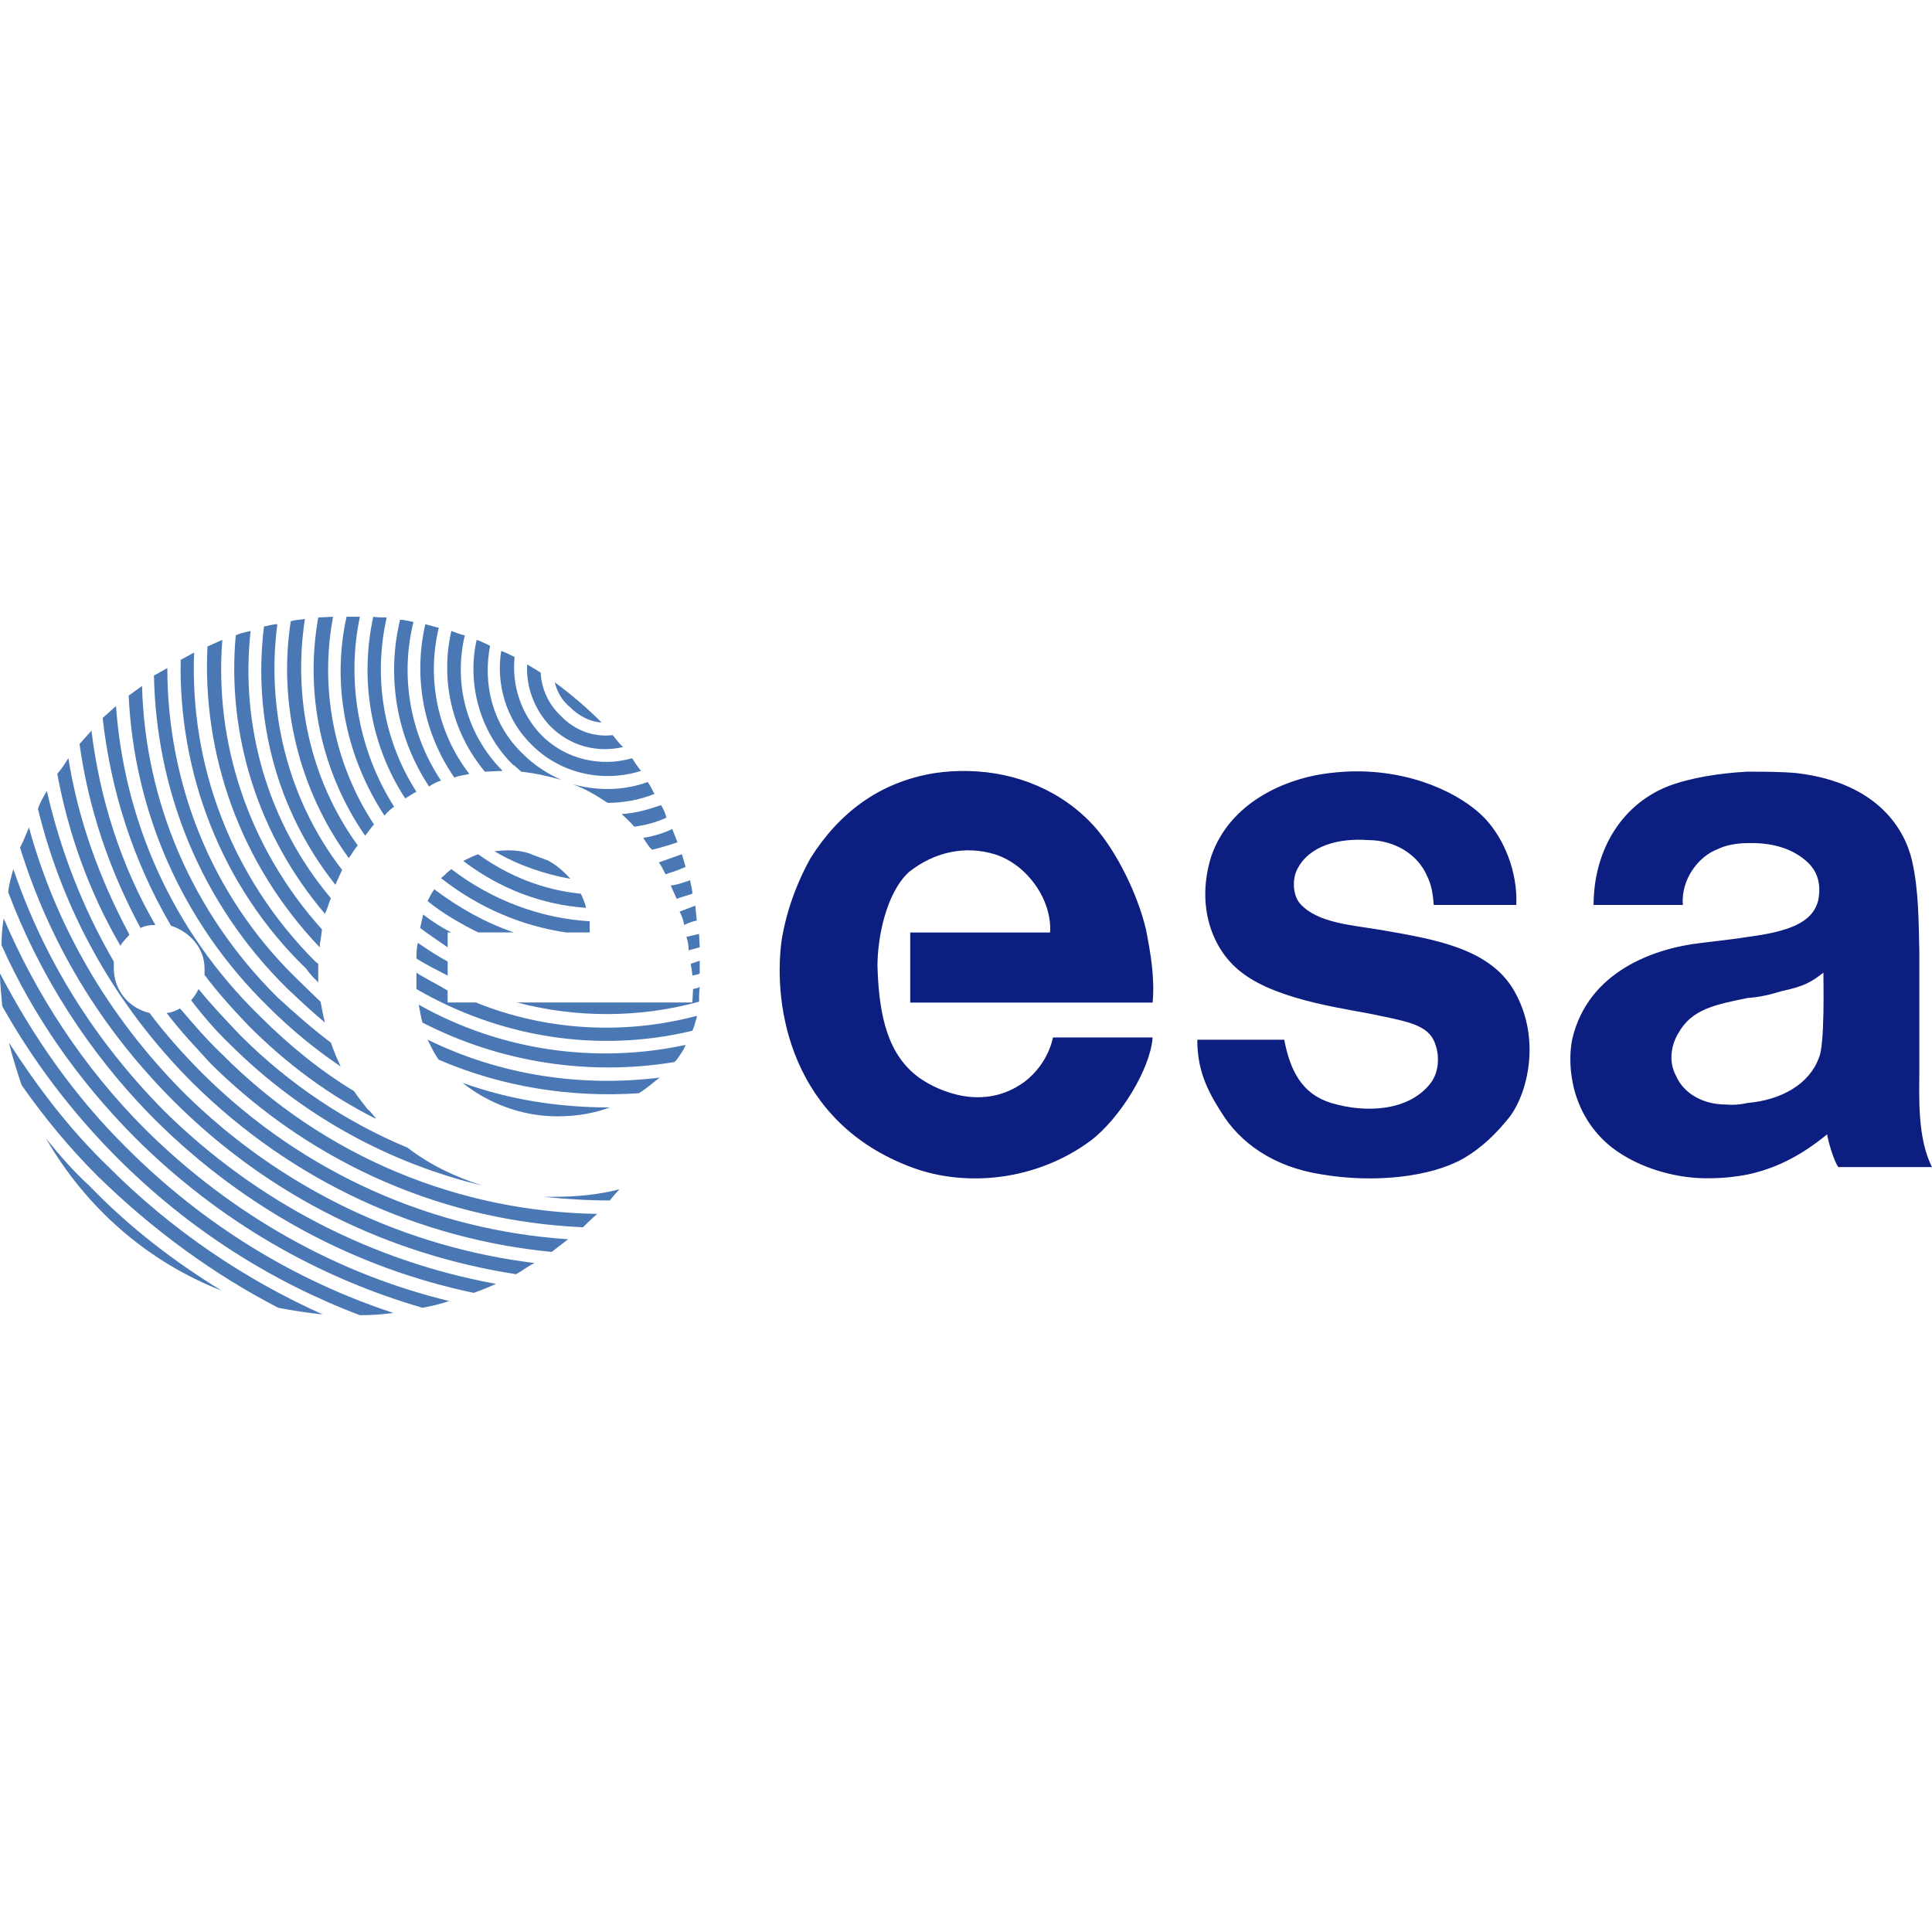 <svg xmlns="http://www.w3.org/2000/svg" width="100pt" height="100pt" viewBox="0 0 100 100"><g><path d="M17.242 31.922l-.77.039c-.691 3.895.117 7.941 2.426 11.293.191-.23.309-.422.461-.578-2.113-3.199-2.809-7.129-2.117-10.754zm.695 0c-.77 3.469-.078 7.172 1.961 10.293.156-.191.348-.348.5-.461-1.883-2.969-2.461-6.555-1.77-9.832zm1.383 0c-.691 3.16-.191 6.594 1.656 9.406.195-.117.348-.23.578-.348-1.73-2.695-2.234-5.934-1.539-9.02-.23 0-.461 0-.695-.039zm-3.539.117c-.23.039-.461.039-.73.113-.656 4.203.383 8.676 3 12.258.156-.191.27-.422.465-.652-2.504-3.469-3.352-7.672-2.734-11.719zm4.926.039c-.691 2.891-.23 6.012 1.504 8.633.152-.117.383-.23.613-.309-1.617-2.43-2.117-5.434-1.422-8.211-.23-.035-.461-.113-.695-.113zm-6.352.23c-.23 0-.461.078-.691.117-.578 4.699.617 9.48 3.695 13.371l.348-.77c-2.852-3.699-3.926-8.324-3.352-12.719zm7.66 0c-.613 2.66-.152 5.551 1.504 7.941.23-.117.539-.117.77-.195-1.695-2.195-2.195-5.008-1.578-7.555l-.695-.191zm-9.043.348c-.309.078-.539.113-.77.23-.461 5.086 1.113 10.293 4.617 14.414.117-.23.191-.539.309-.809-3.309-3.93-4.695-8.98-4.156-13.836zm10.391 0c-.578 2.504 0 5.203 1.734 7.285l.922-.039c-1.922-1.93-2.539-4.586-1.961-7.016-.234-.039-.465-.152-.695-.23zm-11.855.461l-.77.348c-.27 5.551 1.656 11.215 5.813 15.57 0-.113 0-.23.039-.344l.078-.582c-3.813-4.238-5.582-9.672-5.16-14.992zm13.164 0c-.5 2.199.117 4.703 1.848 6.438.191.117.309.27.461.387.695.074 1.387.23 2.082.422-.734-.309-1.426-.77-2.004-1.348-1.578-1.504-2.078-3.625-1.691-5.59-.234-.113-.465-.23-.695-.309zm1.27.578c-.27 1.695.234 3.547 1.582 4.859 1.5 1.5 3.691 1.965 5.656 1.348-.191-.234-.309-.426-.461-.656-1.617.465-3.426.078-4.695-1.195-1.078-1.117-1.543-2.621-1.387-4.047-.23-.113-.461-.23-.695-.309zm-15.895.078l-.695.383c-.113 5.781 2.043 11.68 6.508 15.996.152.234.383.465.613.695v-.961l-.152-.117c-4.387-4.395-6.504-10.215-6.273-15.996zm17.242.617c-.074 1.117.348 2.313 1.195 3.199 1.039 1.039 2.422 1.387 3.77 1.078-.191-.156-.344-.387-.539-.617-.961.117-1.961-.23-2.691-1-.656-.617-1-1.43-1.039-2.238l-.695-.422zm-18.629.191l-.691.387c.113 5.898 2.387 11.754 6.891 16.188.652.617 1.27 1.195 1.961 1.773-.113-.387-.152-.734-.23-1.078l-1.27-1.234c-4.465-4.355-6.66-10.215-6.66-16.035zm20.055.734c.113.461.348.922.77 1.27.461.465 1.039.773 1.656.813-.73-.734-1.539-1.43-2.426-2.082zm-21.363.191l-.691.5c.27 5.898 2.695 11.68 7.234 16.113 1.156 1.156 2.426 2.195 3.734 3.082-.152-.348-.348-.77-.5-1.234-.926-.691-1.848-1.504-2.773-2.352-4.465-4.43-6.852-10.211-7.004-16.109zm-1.348 1.039l-.691.617c.422 3.777 1.578 7.402 3.539 10.754.965.309 1.734 1.156 1.734 2.199v.344c.691.926 1.461 1.773 2.309 2.66 1.965 1.969 4.156 3.586 6.543 4.781v-.039c-.113-.117-.23-.309-.422-.461-.23-.309-.465-.578-.695-.926-1.73-1.043-3.387-2.391-4.887-3.895-4.543-4.434-7.008-10.137-7.43-16.035zm-1.27 1.273l-.617.695c.465 3.352 1.539 6.512 3.156 9.52.23-.117.465-.156.77-.156-1.809-3.121-2.887-6.59-3.309-10.059zm-1.195 1.426c-.191.309-.344.539-.574.809.578 3.121 1.656 6.129 3.27 8.902.117-.23.309-.383.465-.574-1.543-2.891-2.656-5.938-3.16-9.137zm29.988 1.234c-1.273.461-2.617.461-3.891.113.656.234 1.234.578 1.813.965.805 0 1.652-.152 2.422-.461-.113-.234-.23-.465-.344-.617zm-31.102.461c-.156.27-.348.578-.461.926 1.27 5.203 3.926 10.098 7.965 14.145 5.234 5.203 11.855 8.133 18.629 8.789l.848-.656c-6.926-.461-13.664-3.352-18.938-8.594-1-1.004-1.922-2.043-2.73-3.121-1.039-.23-1.848-1.156-1.848-2.313v-.348c-1.617-2.777-2.773-5.781-3.465-8.828zm31.793.734c-.656.23-1.348.422-2.039.461.23.23.461.426.652.656.578-.078 1.156-.23 1.656-.465-.039-.23-.152-.461-.27-.652zm-32.719 1.156c-.152.344-.27.691-.461 1.039 1.5 4.855 4.117 9.289 7.93 13.105 5.043 5.051 11.277 7.977 17.746 8.98.344-.191.613-.422.961-.578-6.621-.809-13.086-3.777-18.207-8.863-3.926-3.973-6.582-8.637-7.969-13.684zm33.297.078c-.465.23-1 .383-1.5.461.152.23.27.461.461.617.461-.117.844-.23 1.309-.387l-.27-.691zm-8.297 1.109c-.305-.012-.613.008-.902.047 1.23.73 2.617 1.191 3.926 1.422-.348-.383-.73-.73-1.195-.961-.305-.117-.652-.23-.922-.348-.289-.098-.598-.145-.906-.16zm-1.75.199c-.309.117-.539.23-.77.348 1.926 1.465 4.117 2.273 6.352 2.426-.039-.23-.156-.5-.27-.73-1.926-.195-3.695-.887-5.313-2.043zm10.547 0l-1.195.422c.117.156.234.387.348.617.348-.113.695-.23 1.039-.383l-.191-.656zm-34.605.77c-.113.387-.23.809-.266 1.195 1.613 4.277 4.156 8.324 7.617 11.797 4.699 4.66 10.395 7.668 16.477 8.941.344-.117.73-.27 1.152-.465-6.313-1.156-12.316-4.16-17.164-8.941-3.656-3.699-6.238-7.902-7.816-12.527zm22.672 0l-.191.156c-.117.113-.23.23-.348.309 1.965 1.543 4.16 2.465 6.469 2.813h1.23v-.578c-2.539-.152-5.043-1.078-7.16-2.699zm12.355.578c-.348.117-.652.234-1 .27l.309.695c.27-.117.5-.156.809-.27 0-.23-.078-.465-.117-.695zm-13.238.465c-.117.152-.234.383-.348.613.809.656 1.691 1.156 2.617 1.621h1.848c-1.465-.5-2.848-1.273-4.117-2.234zm13.508.848l-.809.309c.117.23.195.461.234.691.23-.113.461-.191.652-.23l-.078-.77zm-14.086.461l-.156.695c.465.344.965.691 1.426 1v-.77h.191c-.539-.27-1-.578-1.461-.926zm-21.711.195c-.074.461-.113.922-.113 1.387 1.617 3.621 3.965 7.016 6.965 10.02 4.313 4.281 9.395 7.172 14.82 8.75.461-.078.922-.191 1.387-.348-5.734-1.387-11.203-4.395-15.746-8.902-3.23-3.238-5.656-7.016-7.313-10.906zm35.992.809l-.656.152c.078.23.117.465.117.695l.574-.156-.035-.691zm-14.551.461c-.078.27-.078.578-.078.809.539.348 1.117.617 1.617.887v-.73c-.5-.27-1.039-.617-1.539-.965zm14.586.926l-.461.156c0 .152.078.383.078.613.113-.035.309-.039.383-.113zm-14.664.617v.848c4.391 2.543 9.469 3.316 14.281 2.16.113-.234.152-.465.23-.695v-.078c-3.773 1.004-7.813.773-11.434-.691h-1.461v-.617c-.5-.309-1.078-.582-1.617-.926zm-21.555.039c0 .578.078 1.156.117 1.695 1.578 2.813 3.578 5.473 5.965 7.863 3.695 3.699 7.969 6.398 12.547 8.133.578 0 1.156-.039 1.734-.117-5.043-1.656-9.777-4.508-13.82-8.555-2.73-2.699-4.848-5.781-6.543-9.02zm36.219.691c-.074.078-.23.078-.344.117l-.039.695h-9.086c3.082.809 6.352.809 9.434-.039 0-.234 0-.465.035-.773zm-25.941.117c-.117.23-.23.422-.387.578.617.809 1.273 1.578 2.043 2.313 3.734 3.699 8.234 6.129 13.047 7.285-1.461-.465-2.73-1.078-3.887-1.965-3.156-1.313-6.121-3.277-8.66-5.82-.73-.773-1.504-1.582-2.156-2.391zm11.395.809c.074.348.113.656.191.926 4.043 2.082 8.66 2.773 13.047 2.043l.117-.117c.152-.23.348-.461.461-.77-4.617 1-9.582.309-13.816-2.082zm-12.355.195c-.195.113-.465.23-.695.23.695.926 1.504 1.77 2.313 2.656 5.387 5.32 12.238 8.133 19.242 8.441.23-.23.465-.461.734-.691-7.082-.117-14.09-2.891-19.441-8.289-.77-.73-1.461-1.539-2.152-2.348zm12.816 1.617c.191.387.348.73.578 1.039 3.309 1.426 6.891 1.969 10.352 1.734.387-.23.734-.539 1.078-.809-4.039.5-8.234-.113-12.008-1.965zm-21.672.152c.191.773.426 1.504.656 2.199 1.191 1.695 2.461 3.238 3.965 4.738 2.848 2.777 5.965 5.051 9.313 6.785.77.156 1.578.27 2.309.348-4.039-1.813-7.813-4.355-11.082-7.633-2.043-1.965-3.695-4.16-5.16-6.438zm23.48 2.082c1.309 1.043 3.043 1.734 4.891 1.734 1 0 1.922-.152 2.73-.461-2.617 0-5.156-.387-7.621-1.273zm-21.555 2.891c2.078 3.586 5.234 6.359 9.082 7.863-2.461-1.504-4.773-3.277-6.852-5.434-.809-.734-1.5-1.543-2.23-2.43zm29.676 2.621c-1.039.27-2.191.387-3.348.387h-.578c1.117.113 2.27.191 3.426.191.152-.191.348-.422.5-.578zm0 0" fill="#4a78b5"/><path d="M50.129 39.906c-.578-.012-1.16.023-1.746.109-2.887.465-4.965 2.082-6.426 4.395-.734 1.313-1.273 2.816-1.504 4.281-.461 3.504.539 9.402 6.699 11.715 2.848 1.082 6.504.695 9.277-1.348 1.539-1.156 3.117-3.738 3.23-5.359h-5.156c-.152.695-.578 1.621-1.5 2.313-2.082 1.504-4.391.5-5.43-.23-1.578-1.156-2.078-3.082-2.156-5.781 0-1.426.426-3.738 1.617-4.855 1.348-1.078 2.965-1.387 4.465-.926 1.695.539 2.965 2.391 2.852 4.047h-7.238v3.625h12.547c.117-1.313-.113-2.586-.344-3.781-.426-1.809-1.504-4.008-2.656-5.316-1.66-1.848-4.027-2.832-6.531-2.887zm19.793.023c-.457.016-.926.055-1.406.125-2.078.309-4.852 1.504-5.813 4.242-.809 2.543 0 4.855 1.578 6.051 1.961 1.504 5.656 1.887 7.16 2.234 1.73.348 2.617.578 2.887 1.582.191.613.113 1.387-.27 1.887-1.117 1.465-3.352 1.582-5.16 1.039-1.5-.461-2.117-1.656-2.426-3.273h-4.5c0 1.504.461 2.543 1.23 3.738.961 1.582 2.695 2.852 5.234 3.238 2.77.461 5.621.113 7.273-.809 1.004-.578 1.734-1.313 2.387-2.121.926-1.156 1.734-4.047.27-6.59-1.27-2.199-4.156-2.66-6.813-3.125-1.539-.27-3.348-.344-4.273-1.387-.383-.461-.383-1.27-.152-1.734.617-1.273 2.195-1.656 3.695-1.543 1.309 0 2.539.695 3.039 1.852.234.461.309.965.348 1.504h4.273c.074-1.695-.617-3.43-1.656-4.512-1.18-1.211-3.711-2.484-6.906-2.398zm20.531.012c-1.422.074-2.961.309-4.156.77-2.539 1.039-3.813 3.508-3.813 6.129h4.621c-.113-1.348.848-2.543 1.809-2.891.387-.195.961-.309 1.539-.309 1.156-.039 2.309.23 3.117 1 .539.504.695 1.195.539 1.969-.305 1.195-1.617 1.617-3.656 1.887-.691.117-1.5.195-2.387.309-2.426.27-5.887 1.465-6.695 5.012-.27 1.387-.039 3.93 2.078 5.59 1.461 1.117 3.465 1.617 5.043 1.578.691 0 1.383-.078 1.961-.191 1.617-.348 2.887-1.078 4.121-2.082.035.309.344 1.387.578 1.695h4.848c-.77-1.504-.656-3.699-.656-4.934v-6.203c-.035-1.621-.035-3.238-.383-4.742s-1.691-4.008-5.965-4.512c-.809-.074-1.656-.074-2.543-.074zm3.926 10.406c0 .461.078 3.738-.23 4.395-.5 1.387-1.961 2.195-3.695 2.348-.344.078-.73.117-1.152.078-1.156 0-2.156-.578-2.543-1.465-.461-.848-.191-1.734.117-2.234.691-1.234 1.887-1.465 3.578-1.813.539-.035 1.117-.152 1.734-.348 1.27-.27 1.578-.5 2.191-.961zm0 0" fill="#0c1e7f"/></g></svg>